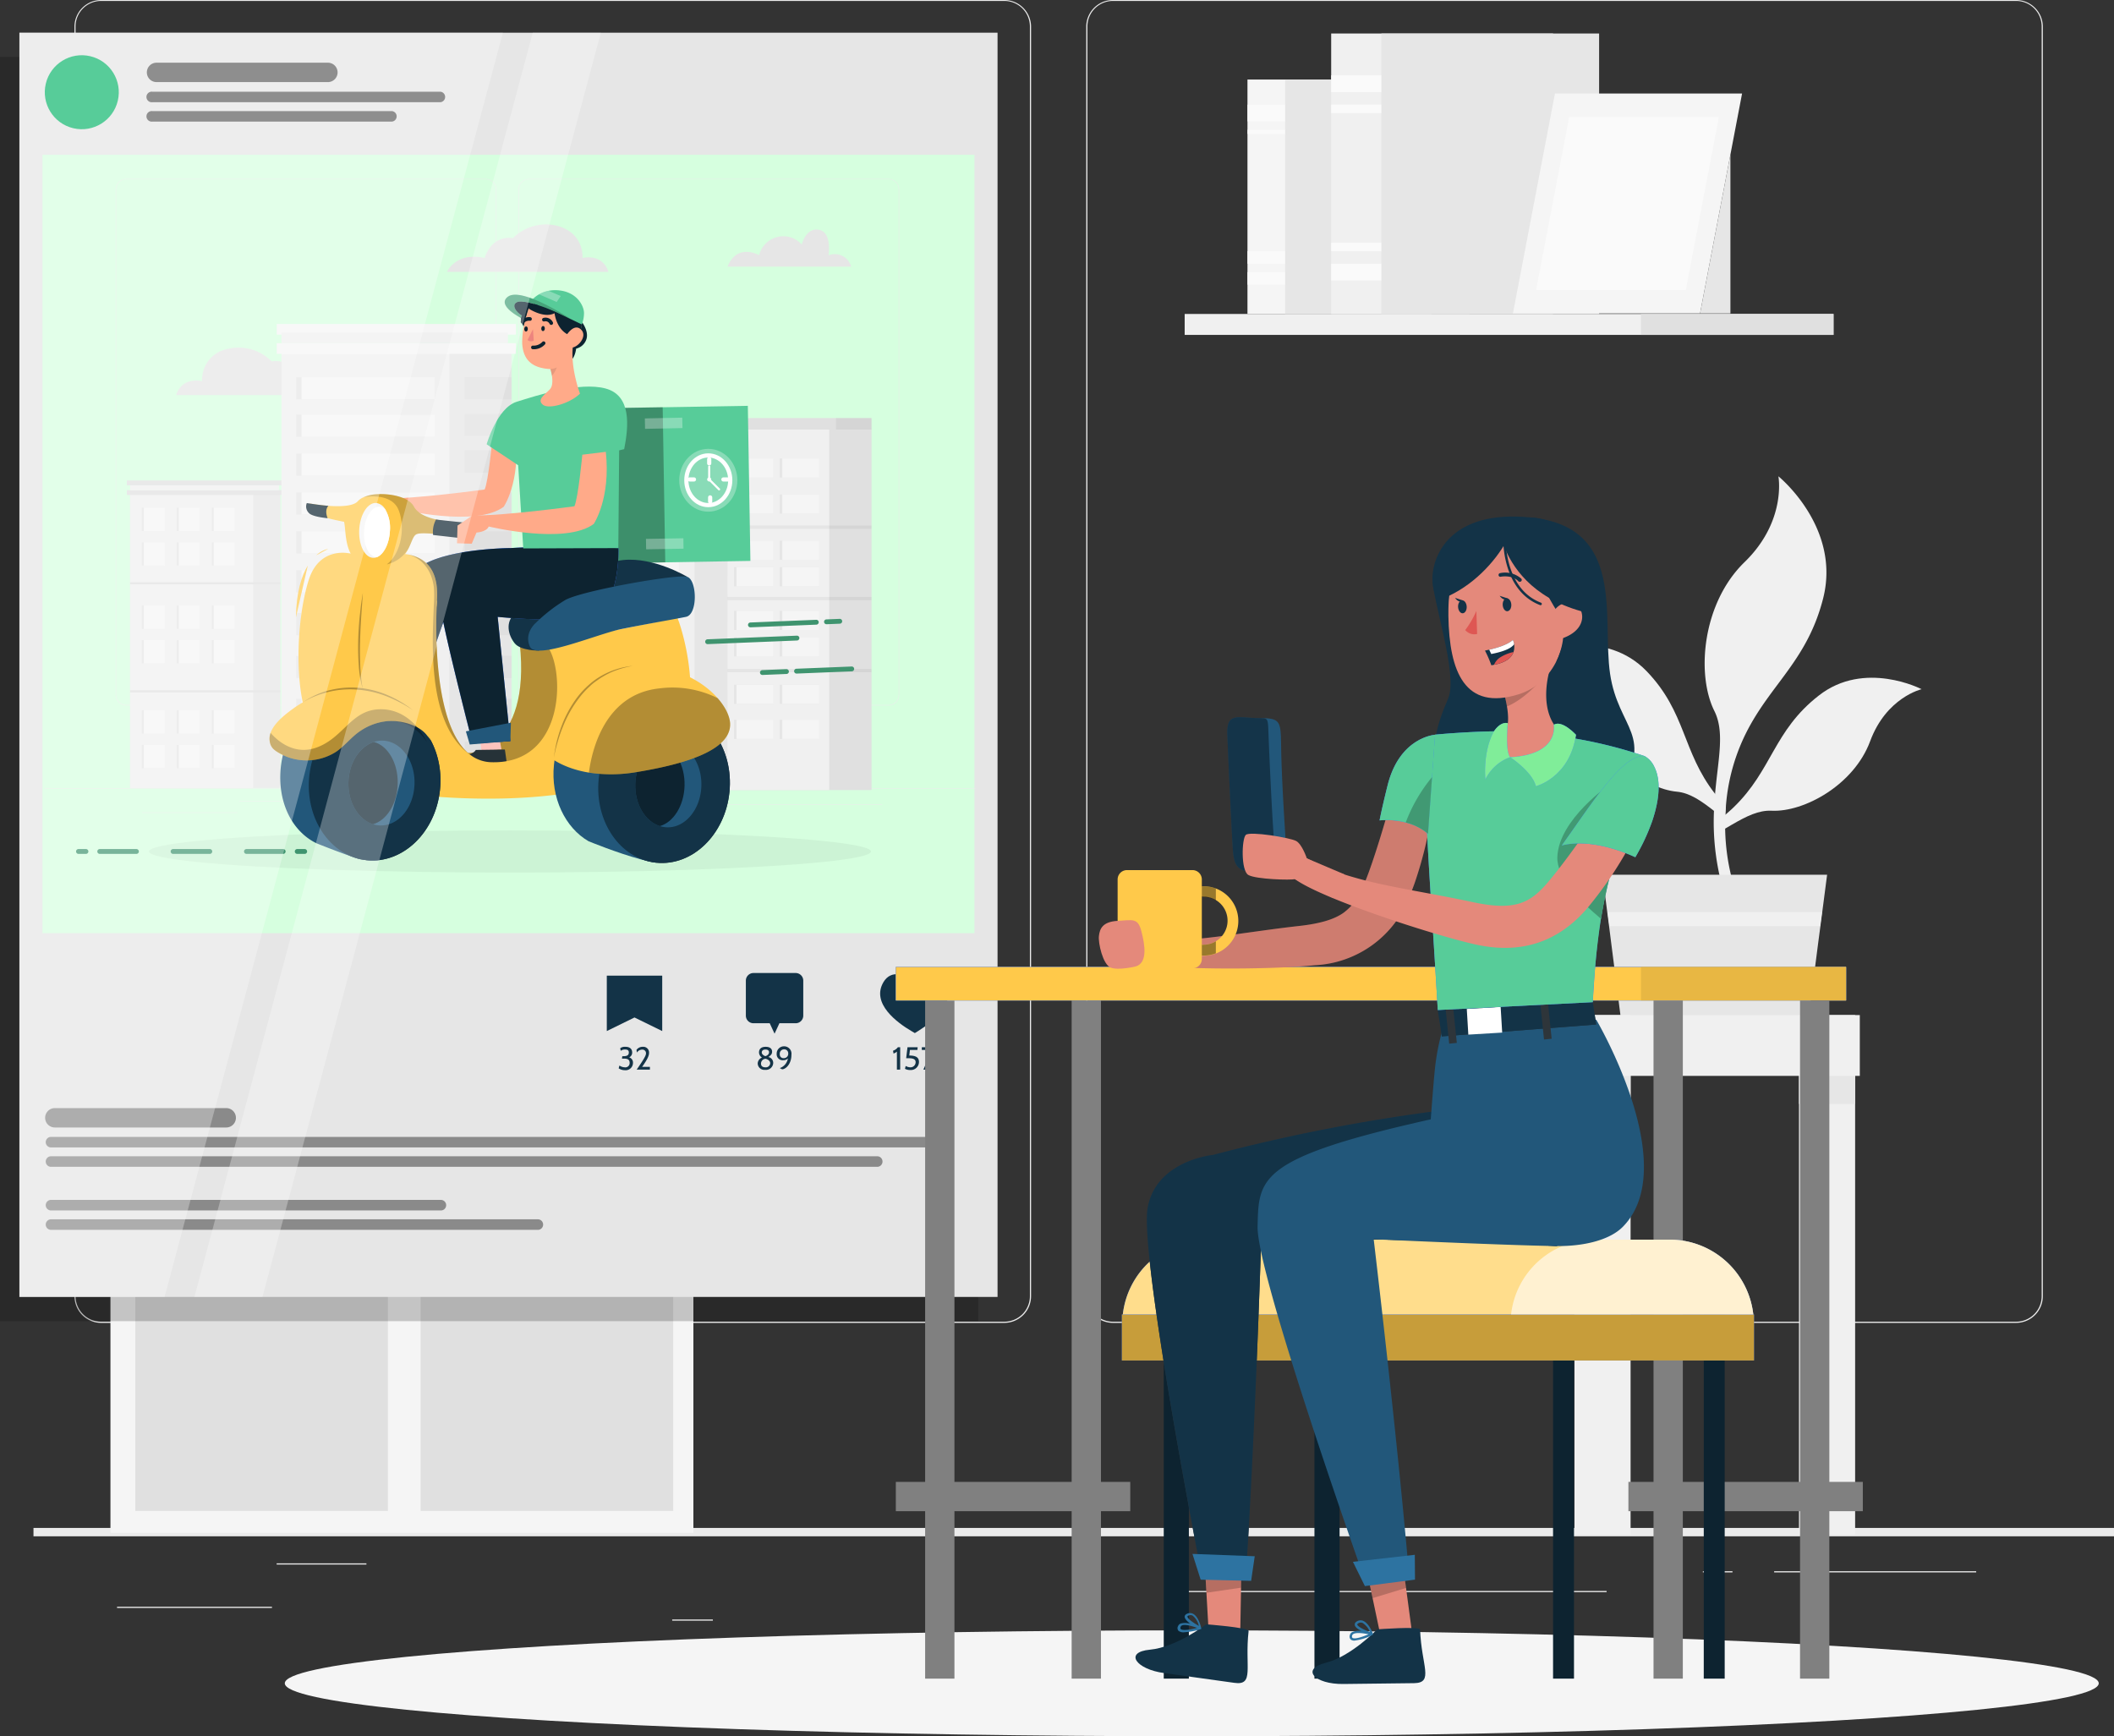 <svg xmlns="http://www.w3.org/2000/svg" width="505" height="414.765" viewBox="0 0 505 414.765"><rect x="0" y="0" width="505" height="414.765" fill="#333333" stroke="none"/><defs><style>.a{fill:#ebebeb;}.b{fill:#f0f0f0;}.c{fill:#e6e6e6;}.d{fill:#f5f5f5;}.e{fill:#e0e0e0;}.f{fill:#fafafa;}.g{opacity:0.2;}.ae,.ak,.ao,.g,.k,.l,.m,.p,.q{isolation:isolate;}.h{fill:#d6ffdf;}.i{fill:#133347;}.ao,.j{opacity:0.4;}.k{mix-blend-mode:multiply;}.l,.m{opacity:0.05;}.n{fill:#3f946f;}.o{fill:#57cc99;}.af,.p,.q{opacity:0.3;}.ak,.q,.u{fill:#fff;}.ac,.r,.s,.t{fill:none;}.r,.s,.t{stroke:#fff;}.r{stroke-miterlimit:10;}.ac,.s,.t{stroke-linecap:round;stroke-linejoin:round;}.t{stroke-width:0.5px;}.v{fill:#ffc94a;}.w{fill:#ffc3bd;}.x{fill:#263238;}.y{fill:#407bff;}.z{fill:#0d2330;}.aa{fill:#ffaa89;}.ab{fill:#ed847e;}.ac{stroke:#263238;}.ad{fill:#22577a;}.ae{opacity:0.1;}.ag{fill:gray;}.ah{fill:#e8b743;}.ai{fill:#c79d3a;}.aj{fill:#ffdd8c;}.ak{opacity:0.6;}.al{fill:#e4897b;}.am{fill:#2d73a1;}.an{fill:#2e353a;}.ap{fill:#de5753;}.aq{fill:#80ed99;}.ar{fill:#419973;}</style></defs><g transform="translate(-2272.643 2004.436)"><g transform="translate(2280.375 -2004.436)"><rect class="a" width="497" height="2" transform="translate(0.267 365.001)"/><rect class="a" width="37.01" height="0.279" transform="translate(20.226 383.834)"/><rect class="a" width="9.711" height="0.279" transform="translate(152.846 386.874)"/><rect class="a" width="21.444" height="0.279" transform="translate(58.354 373.464)"/><rect class="a" width="48.263" height="0.279" transform="translate(416.085 375.342)"/><rect class="a" width="7.073" height="0.279" transform="translate(399.055 375.342)"/><rect class="a" width="104.683" height="0.279" transform="translate(271.374 380.057)"/><path class="a" d="M2504.853-1694.8v-303.255h0a6.38,6.38,0,0,1,6.38-6.381H2727a6.381,6.381,0,0,1,6.37,6.325V-1694.8a6.382,6.382,0,0,1-6.37,6.381h-215.77A6.38,6.38,0,0,1,2504.853-1694.8Zm6.38-309.412a6.111,6.111,0,0,0-6.1,6.1V-1694.8a6.112,6.112,0,0,0,6.1,6.1H2727a6.1,6.1,0,0,0,6.09-6.1v-303.311a6.1,6.1,0,0,0-6.09-6.1Z" transform="translate(-2253.101 2004.436)"/><path class="a" d="M2288.563-1694.8v-303.311a6.38,6.38,0,0,1,6.358-6.325H2510.7a6.392,6.392,0,0,1,6.381,6.325V-1694.8a6.393,6.393,0,0,1-6.381,6.381H2294.921A6.381,6.381,0,0,1,2288.563-1694.8Zm6.358-309.412a6.111,6.111,0,0,0-6.1,6.1V-1694.8a6.113,6.113,0,0,0,6.1,6.1H2510.7a6.113,6.113,0,0,0,6.1-6.1v-303.311a6.112,6.112,0,0,0-6.1-6.1Z" transform="translate(-2278.506 2004.436)"/><path class="b" d="M2663.915-1855.277c-10.806,8.426-11.074,17.756-20.338,26.7l-.547.514c-.793.738-1.609,1.419-2.436,2.056-.056,1.106-.156,2.19-.291,3.229,1.039-.6,2.011-1.185,2.961-1.721,3.419-1.978,6.314-3.431,9.409-3.285,7.688.38,19.656-6.124,23.534-16.605s12.292-12.426,12.292-12.426S2674.877-1863.892,2663.915-1855.277Z" transform="translate(-2237.192 2021.453)"/><path class="b" d="M2627.184-1860.3c9.5,9.867,8.448,19.176,16.359,29.3l.469.581c.682.849,1.4,1.632,2.123,2.38-.1,1.106-.168,2.19-.168,3.241l-2.682-2.123c-3.118-2.436-5.777-4.291-8.861-4.582-7.666-.7-18.55-8.828-20.952-19.757s-10.459-14.046-10.459-14.046S2617.5-1870.354,2627.184-1860.3Z" transform="translate(-2241.572 2020.629)"/><path class="b" d="M2639.544-1826.763c.738-8.426,2.347-14.762-.179-19.812-4.336-8.705-2.906-25.7,7.208-35.524s8.1-20.516,8.1-20.516,15.019,12.135,10.683,29.177-15.309,21.947-20.8,37.837a47.214,47.214,0,0,0-2.425,11.8c-.1,1.106-.168,2.19-.168,3.241a51.177,51.177,0,0,0,2.011,15.577s2.313,19.935-2.883-.279a59.058,59.058,0,0,1-1.811-17.421C2639.332-1824.092,2639.433-1825.456,2639.544-1826.763Z" transform="translate(-2237.573 2016.395)"/><path class="c" d="M2668.873-1817.436l-1.229,9.454-.905,6.861-2.291,17.745-44.855.179-2.291-17.9-.436-3.453-.447-3.431-1.207-9.454Z" transform="translate(-2240.139 2026.4)"/><path class="b" d="M2667.527-1809.436l-.458,3.352H2616.75l-.447-3.352Z" transform="translate(-2240.011 2027.34)"/><rect class="b" width="13.409" height="124.038" transform="translate(422.018 242.487)"/><rect class="b" width="13.409" height="124.038" transform="translate(368.38 242.487)"/><rect class="c" width="13.409" height="14.527" transform="translate(422.018 249.192)"/><rect class="c" width="13.409" height="14.527" transform="translate(368.38 249.192)"/><rect class="b" width="69.282" height="14.527" transform="translate(367.263 242.487)"/><rect class="d" width="139.257" height="153.404" transform="translate(18.651 212.763)"/><path class="e" d="M2313.855-1740.436a2.434,2.434,0,0,1,2.09,2.235c.413,2.157,1.274,4.47,5.364,4.47h20.316c4.09,0,4.95-2.235,5.364-4.47s2.09-2.235,2.09-2.235h12.828v65.93h-60.343v-65.93Z" transform="translate(-2276.979 2035.444)"/><path class="e" d="M2374.855-1740.436a2.434,2.434,0,0,1,2.09,2.235c.413,2.157,1.274,4.47,5.364,4.47h20.315c4.09,0,4.95-2.235,5.364-4.47s2.09-2.235,2.09-2.235h12.828v65.93h-60.343v-65.93Z" transform="translate(-2269.814 2035.444)"/><path class="e" d="M2313.855-1807.436a2.434,2.434,0,0,1,2.09,2.235c.413,2.157,1.274,4.47,5.364,4.47h20.316c4.09,0,4.95-2.235,5.364-4.47s2.09-2.235,2.09-2.235h12.828v65.93h-60.343v-65.93Z" transform="translate(-2276.979 2027.575)"/><path class="e" d="M2374.855-1807.436a2.434,2.434,0,0,1,2.09,2.235c.413,2.157,1.274,4.47,5.364,4.47h20.315c4.09,0,4.95-2.235,5.364-4.47s2.09-2.235,2.09-2.235h12.828v65.93h-60.343v-65.93Z" transform="translate(-2269.814 2027.575)"/><rect class="d" width="44" height="56" transform="translate(290.267 19.001)"/><rect class="f" width="11" height="3" transform="translate(290.267 65.001)"/><rect class="f" width="11" height="3" transform="translate(290.267 60.001)"/><rect class="f" width="11" height="4" transform="translate(290.267 25.001)"/><rect class="f" width="11" height="1" transform="translate(290.267 31.001)"/><rect class="c" width="44" height="56" transform="translate(299.267 19.001)"/><rect class="b" width="53" height="67" transform="translate(310.267 8.001)"/><rect class="f" width="15" height="4" transform="translate(310.267 63.001)"/><rect class="f" width="15" height="2" transform="translate(310.267 58.001)"/><rect class="f" width="15" height="4" transform="translate(310.267 18.001)"/><rect class="f" width="15" height="2" transform="translate(310.267 25.001)"/><rect class="c" width="52" height="67" transform="translate(322.267 8.001)"/><rect class="b" width="155" height="5" transform="translate(275.267 75.001)"/><path class="d" d="M2640.771-1931.916h-44.7l10.035-52.521h44.7Z" transform="translate(-2242.387 2006.785)"/><rect class="e" width="46" height="5" transform="translate(384.267 75.001)"/><path class="f" d="M2636.781-1938.09h-35.758l7.911-41.346h35.759Z" transform="translate(-2241.806 2007.372)"/><path class="c" d="M2636.073-1933.447h7.252V-1971.4Z" transform="translate(-2237.689 2008.317)"/></g><g transform="translate(2272.643 -1996.626)"><rect class="g" width="233.664" height="302.009" transform="translate(0 5.791)"/><rect class="c" width="233.664" height="302.009" transform="translate(4.633)"/><rect class="h" width="222.638" height="185.947" transform="translate(10.146 29.163)"/><path class="i" d="M2461.6-1794.291c1.831-3.068,5.432-1.945,7.321.394,1.818-2.4,5.385-3.614,7.308-.591,3.23,5.084-3.22,9.938-6.278,11.849-.336.22-.626.406-.868.544l-.88-.521C2465.1-1784.446,2458.508-1789.114,2461.6-1794.291Z" transform="translate(-2250.543 2021.075)"/><path class="i" d="M2415.6-1782.63l-6.625-3.243-6.613,3.243v-13.238H2415.6Z" transform="translate(-2257.406 2021.124)"/><path class="i" d="M2444.007-1796.428h-10.1a1.82,1.82,0,0,0-1.819,1.819h0v8.362a1.819,1.819,0,0,0,1.819,1.818h3.88l1.158,2.49,1.159-2.49h3.868a1.819,1.819,0,0,0,1.83-1.807v-8.373A1.819,1.819,0,0,0,2444.007-1796.428Z" transform="translate(-2253.915 2021.058)"/><path class="i" d="M2464.473-1775.22v-4.3a2.316,2.316,0,0,1-.8.464l-.127-.672a2.323,2.323,0,0,0,1.157-.833h.557v5.339Z" transform="translate(-2250.22 2022.922)"/><path class="i" d="M2466.1-1775.405l.174-.684a2.448,2.448,0,0,0,1.1.324,1.227,1.227,0,0,0,1.274-1.18v-.047c0-.626-.453-.939-1.61-.939h-.649l.313-2.628h2.433l-.069.648h-1.783l-.151,1.332c1.68,0,2.317.509,2.317,1.563a1.947,1.947,0,0,1-1.989,1.9l-.061,0A2.78,2.78,0,0,1,2466.1-1775.405Z" transform="translate(-2249.92 2022.922)"/><path class="i" d="M2470.849-1775.22h-.764l2.027-4.691H2469.7v-.648h3.475Z" transform="translate(-2249.497 2022.922)"/><path class="i" d="M2434.619-1776.646a1.589,1.589,0,0,1,1.019-1.436,1.484,1.484,0,0,1-.706-1.25c0-.637.36-1.321,1.587-1.321s1.541.626,1.541,1.159-.244.834-.892,1.285a1.42,1.42,0,0,1,1.158,1.448,1.726,1.726,0,0,1-1.826,1.619c-.036,0-.072-.006-.108-.01a1.586,1.586,0,0,1-1.763-1.388C2434.625-1776.574,2434.621-1776.61,2434.619-1776.646Zm.788,0c0,.6.395.892,1.043.892a1.041,1.041,0,0,0,1.153-.917c0-.018,0-.037,0-.055,0-.544-.5-.915-1.088-1.066A1.159,1.159,0,0,0,2435.407-1776.646Zm.186-2.641c0,.348.348.672.846.87.625-.186.892-.568.892-.95s-.3-.637-.857-.637S2435.592-1779.738,2435.592-1779.286Z" transform="translate(-2253.618 2022.911)"/><path class="i" d="M2442.2-1778.741c0,2.317-1.447,3.474-2.224,3.474l-.556-.289a2.906,2.906,0,0,0,1.933-2.316,1.34,1.34,0,0,1-1.053.429,1.425,1.425,0,0,1-1.613-1.207,1.444,1.444,0,0,1-.009-.334,1.738,1.738,0,0,1,1.7-1.775,1.448,1.448,0,0,1,.156,0A1.767,1.767,0,0,1,2442.2-1778.741Zm-.765-.3a.951.951,0,0,0-.9-1c-.032,0-.064,0-.095,0a1.03,1.03,0,0,0-1.027,1.035.962.962,0,0,0,.007.124.869.869,0,0,0,.78.949.932.932,0,0,0,.158,0,1.032,1.032,0,0,0,1.078-.982c0-.036,0-.072,0-.107Z" transform="translate(-2253.141 2022.898)"/><path class="i" d="M2404.9-1775.51l.174-.671a2.461,2.461,0,0,0,1.285.428,1.019,1.019,0,0,0,1.151-.867,1.015,1.015,0,0,0,.008-.209c0-.511-.209-1-1.263-1h-.568l.082-.579h.277c.962,0,1.275-.324,1.275-.881s-.313-.717-.9-.717a1.577,1.577,0,0,0-1.03.313l-.127-.615a1.807,1.807,0,0,1,1.239-.347c1.332,0,1.621.777,1.621,1.366a1.266,1.266,0,0,1-.7,1.159,1.3,1.3,0,0,1,.892,1.332,1.76,1.76,0,0,1-1.773,1.747,1.491,1.491,0,0,1-.172-.01A2.635,2.635,0,0,1,2404.9-1775.51Z" transform="translate(-2257.108 2022.91)"/><path class="i" d="M2408.755-1775.208c2-2.873,2.224-3.475,2.224-3.9a.846.846,0,0,0-.817-.874.872.872,0,0,0-.122,0,1.531,1.531,0,0,0-1.239.707l-.093-.649a1.823,1.823,0,0,1,1.518-.73,1.367,1.367,0,0,1,1.48,1.243,1.4,1.4,0,0,1,0,.217c0,.706-.44,1.621-1.645,3.324h1.853v.66Z" transform="translate(-2256.661 2022.91)"/><g class="j" transform="translate(10.783 256.898)"><path d="M2325.551-1762.919h-40.942a2.316,2.316,0,0,1-2.316-2.316h0a2.316,2.316,0,0,1,2.316-2.317h40.942a2.316,2.316,0,0,1,2.316,2.317h0a2.316,2.316,0,0,1-2.316,2.316Z" transform="translate(-2282.292 1767.552)"/><path d="M2492.511-1761.394H2283.563a1.262,1.262,0,0,0-1.137,1.377,1.263,1.263,0,0,0,1.137,1.136h208.948a1.262,1.262,0,0,0,1.377-1.136,1.261,1.261,0,0,0-1.135-1.377A1.247,1.247,0,0,0,2492.511-1761.394Z" transform="translate(-2282.277 1768.275)"/><path d="M2480.929-1757.249H2283.563a1.264,1.264,0,0,0-1.137,1.378,1.262,1.262,0,0,0,1.137,1.135h197.366a1.263,1.263,0,0,0,1.378-1.135,1.265,1.265,0,0,0-1.137-1.378A1.266,1.266,0,0,0,2480.929-1757.249Z" transform="translate(-2282.277 1768.761)"/><path d="M2376.693-1747.921h-93.13a1.263,1.263,0,0,0-1.137,1.378,1.262,1.262,0,0,0,1.137,1.135h93.13a1.261,1.261,0,0,0,1.377-1.135,1.263,1.263,0,0,0-1.135-1.378A1.247,1.247,0,0,0,2376.693-1747.921Z" transform="translate(-2282.277 1769.857)"/><path d="M2399.856-1743.775H2283.563a1.264,1.264,0,0,0-1.137,1.378,1.262,1.262,0,0,0,1.137,1.135h116.293a1.261,1.261,0,0,0,1.377-1.135,1.263,1.263,0,0,0-1.135-1.378A1.247,1.247,0,0,0,2399.856-1743.775Z" transform="translate(-2282.277 1770.344)"/></g><g class="k" transform="translate(10.64 34.935)"><rect class="a" width="222.372" height="0.111" transform="translate(0 145.61)"/><rect class="a" width="14.73" height="0.111" transform="translate(46.494 148.638)"/><rect class="a" width="18.123" height="0.111" transform="translate(76.114 152.712)"/><rect class="a" width="22.718" height="0.111" transform="translate(23.331 151.32)"/><rect class="a" width="41.423" height="0.111" transform="translate(158.667 149.386)"/><rect class="a" width="2.815" height="0.111" transform="translate(151.893 149.386)"/><rect class="a" width="18.782" height="0.111" transform="translate(123.288 151.262)"/><path class="a" d="M2385.783-1840.41h-85.875a2.539,2.539,0,0,1-2.536-2.54v-120.717a2.54,2.54,0,0,1,2.536-2.518h85.875a2.54,2.54,0,0,1,2.54,2.54h0v120.694A2.54,2.54,0,0,1,2385.783-1840.41Zm-85.875-125.685a2.428,2.428,0,0,0-2.424,2.428v120.717a2.429,2.429,0,0,0,2.424,2.429h85.875a2.438,2.438,0,0,0,2.428-2.429v-120.717a2.436,2.436,0,0,0-2.428-2.428Z" transform="translate(-2280.379 1966.184)"/><path class="a" d="M2471.875-1840.41H2386a2.548,2.548,0,0,1-2.54-2.54v-120.717a2.545,2.545,0,0,1,2.54-2.518h85.88a2.541,2.541,0,0,1,2.531,2.518v120.717a2.536,2.536,0,0,1-2.531,2.54ZM2386-1966.094a2.436,2.436,0,0,0-2.428,2.428v120.717a2.438,2.438,0,0,0,2.428,2.429h85.88a2.438,2.438,0,0,0,2.428-2.429v-120.717a2.437,2.437,0,0,0-2.428-2.428Z" transform="translate(-2270.268 1966.184)"/><path class="c" d="M2310.291-1918.779h38.587s-2.078-4.83-9.016-3.327c0,0-1.458-5.492-6.75-4.732a11.143,11.143,0,0,0-10.772-2.909,7.451,7.451,0,0,0-5.84,7.641S2311.772-1923.342,2310.291-1918.779Z" transform="translate(-2278.861 1970.414)"/><path class="c" d="M2406.77-1945.111h-38.582s2.073-4.834,9.01-3.331c0,0,1.459-5.492,6.756-4.731a11.135,11.135,0,0,1,10.767-2.9c6.387,1.842,5.845,7.635,5.845,7.635S2405.311-1949.673,2406.77-1945.111Z" transform="translate(-2272.061 1967.321)"/><path class="c" d="M2428.178-1946.5H2457.7a4.058,4.058,0,0,0-5.4-2.718s.889-5.452-2.259-6.083-4.15,3.518-4.15,3.518a5.845,5.845,0,0,0-5.9-1.779,5.943,5.943,0,0,0-4.27,4.318S2430.46-1952.257,2428.178-1946.5Z" transform="translate(-2265.015 1967.454)"/><rect class="c" width="35.909" height="71.146" transform="translate(20.44 74.348)"/><rect class="b" width="29.38" height="71.146" transform="translate(20.44 74.348)"/><rect class="e" width="37.105" height="1.161" transform="translate(19.667 74.348)"/><rect class="e" width="37.105" height="1.161" transform="translate(19.667 72.027)"/><rect class="b" width="35.553" height="1.161" transform="translate(20.44 73.188)"/><rect class="c" width="5.519" height="5.604" transform="translate(23.229 78.533)"/><rect class="d" width="5.03" height="5.604" transform="translate(23.714 78.533)"/><rect class="c" width="5.519" height="5.604" transform="translate(31.586 78.533)"/><rect class="d" width="5.03" height="5.604" transform="translate(32.071 78.533)"/><rect class="c" width="5.519" height="5.604" transform="translate(39.942 78.533)"/><rect class="d" width="5.03" height="5.604" transform="translate(40.427 78.533)"/><rect class="c" width="5.519" height="5.604" transform="translate(23.229 86.783)"/><rect class="d" width="5.03" height="5.604" transform="translate(23.714 86.783)"/><rect class="c" width="5.519" height="5.604" transform="translate(31.586 86.783)"/><rect class="d" width="5.03" height="5.604" transform="translate(32.071 86.783)"/><rect class="c" width="5.519" height="5.604" transform="translate(39.942 86.783)"/><rect class="d" width="5.03" height="5.604" transform="translate(40.427 86.783)"/><rect class="c" width="5.519" height="5.604" transform="translate(23.229 101.891)"/><rect class="d" width="5.03" height="5.604" transform="translate(23.714 101.891)"/><rect class="c" width="5.519" height="5.604" transform="translate(31.586 101.891)"/><rect class="d" width="5.03" height="5.604" transform="translate(32.071 101.891)"/><rect class="c" width="5.519" height="5.604" transform="translate(39.942 101.891)"/><rect class="d" width="5.03" height="5.604" transform="translate(40.427 101.891)"/><rect class="c" width="5.519" height="5.604" transform="translate(23.229 110.141)"/><rect class="d" width="5.03" height="5.604" transform="translate(23.714 110.141)"/><rect class="c" width="5.519" height="5.604" transform="translate(31.586 110.141)"/><rect class="d" width="5.03" height="5.604" transform="translate(32.071 110.141)"/><rect class="c" width="5.519" height="5.604" transform="translate(39.942 110.141)"/><rect class="d" width="5.03" height="5.604" transform="translate(40.427 110.141)"/><rect class="c" width="5.519" height="5.604" transform="translate(23.229 126.93)"/><rect class="d" width="5.03" height="5.604" transform="translate(23.714 126.93)"/><rect class="c" width="5.519" height="5.604" transform="translate(31.586 126.93)"/><rect class="d" width="5.03" height="5.604" transform="translate(32.071 126.93)"/><rect class="c" width="5.519" height="5.604" transform="translate(39.942 126.93)"/><rect class="d" width="5.03" height="5.604" transform="translate(40.427 126.93)"/><rect class="c" width="5.519" height="5.604" transform="translate(23.229 135.18)"/><rect class="d" width="5.03" height="5.604" transform="translate(23.714 135.18)"/><rect class="c" width="5.519" height="5.604" transform="translate(31.586 135.18)"/><rect class="d" width="5.03" height="5.604" transform="translate(32.071 135.18)"/><rect class="c" width="5.519" height="5.604" transform="translate(39.942 135.18)"/><rect class="d" width="5.03" height="5.604" transform="translate(40.427 135.18)"/><rect class="e" width="35.909" height="0.52" transform="translate(20.44 96.328)"/><rect class="e" width="35.909" height="0.52" transform="translate(20.44 122.149)"/><rect class="e" width="35.477" height="86.329" transform="translate(162.078 59.667)"/><rect class="b" width="25.373" height="86.329" transform="translate(162.078 59.667)"/><rect class="c" width="9.442" height="4.585" transform="translate(164.693 66.761)"/><rect class="d" width="8.815" height="4.585" transform="translate(165.32 66.761)"/><rect class="c" width="9.442" height="4.585" transform="translate(175.616 66.761)"/><rect class="d" width="8.815" height="4.585" transform="translate(176.243 66.761)"/><rect class="c" width="9.442" height="4.585" transform="translate(164.693 75.389)"/><rect class="d" width="8.815" height="4.585" transform="translate(165.32 75.389)"/><rect class="c" width="9.442" height="4.585" transform="translate(175.616 75.389)"/><rect class="d" width="8.815" height="4.585" transform="translate(176.243 75.389)"/><rect class="c" width="9.442" height="4.585" transform="translate(164.693 86.414)"/><rect class="d" width="8.815" height="4.585" transform="translate(165.32 86.414)"/><rect class="c" width="9.442" height="4.585" transform="translate(175.616 86.414)"/><rect class="d" width="8.815" height="4.585" transform="translate(176.243 86.414)"/><rect class="c" width="9.442" height="4.585" transform="translate(164.693 92.752)"/><rect class="d" width="8.815" height="4.585" transform="translate(165.32 92.752)"/><rect class="c" width="9.442" height="4.585" transform="translate(175.616 92.752)"/><rect class="d" width="8.815" height="4.585" transform="translate(176.243 92.752)"/><rect class="c" width="9.442" height="4.585" transform="translate(164.693 103.163)"/><rect class="d" width="8.815" height="4.585" transform="translate(165.32 103.163)"/><rect class="c" width="9.442" height="4.585" transform="translate(175.616 103.163)"/><rect class="d" width="8.815" height="4.585" transform="translate(176.243 103.163)"/><rect class="c" width="9.442" height="4.585" transform="translate(164.693 109.496)"/><rect class="d" width="8.815" height="4.585" transform="translate(165.32 109.496)"/><rect class="c" width="9.442" height="4.585" transform="translate(175.616 109.496)"/><rect class="d" width="8.815" height="4.585" transform="translate(176.243 109.496)"/><rect class="c" width="9.442" height="4.585" transform="translate(164.693 120.829)"/><rect class="d" width="8.815" height="4.585" transform="translate(165.32 120.829)"/><rect class="c" width="9.442" height="4.585" transform="translate(175.616 120.829)"/><rect class="d" width="8.815" height="4.585" transform="translate(176.243 120.829)"/><rect class="c" width="9.442" height="4.585" transform="translate(164.693 129.194)"/><rect class="d" width="8.815" height="4.585" transform="translate(165.32 129.194)"/><rect class="c" width="9.442" height="4.585" transform="translate(175.616 129.194)"/><rect class="d" width="8.815" height="4.585" transform="translate(176.243 129.194)"/><rect class="l" width="35.477" height="0.787" transform="translate(162.078 82.798)"/><rect class="l" width="35.477" height="0.787" transform="translate(162.078 99.854)"/><rect class="l" width="35.477" height="0.787" transform="translate(162.078 117.061)"/><rect class="e" width="37.149" height="2.757" transform="translate(160.406 57.114)"/><rect class="l" width="8.49" height="2.757" transform="translate(189.065 57.114)"/><rect class="c" width="40.107" height="104.239" transform="translate(71.444 40.285)"/><rect class="b" width="40.111" height="104.239" transform="translate(56.598 40.285)"/><rect class="c" width="33.111" height="5.31" transform="translate(60.098 47.361)"/><rect class="d" width="31.826" height="5.31" transform="translate(61.384 47.361)"/><rect class="c" width="33.111" height="5.31" transform="translate(60.098 56.301)"/><rect class="d" width="31.826" height="5.31" transform="translate(61.384 56.301)"/><rect class="c" width="33.111" height="5.31" transform="translate(60.098 65.587)"/><rect class="d" width="31.826" height="5.31" transform="translate(61.384 65.587)"/><rect class="c" width="33.111" height="5.31" transform="translate(60.098 74.878)"/><rect class="d" width="31.826" height="5.31" transform="translate(61.384 74.878)"/><rect class="c" width="33.111" height="5.31" transform="translate(60.098 84.164)"/><rect class="d" width="31.826" height="5.31" transform="translate(61.384 84.164)"/><rect class="c" width="33.111" height="5.31" transform="translate(60.098 93.455)"/><rect class="d" width="31.826" height="5.31" transform="translate(61.384 93.455)"/><rect class="c" width="33.111" height="5.31" transform="translate(60.098 103.693)"/><rect class="d" width="31.826" height="5.31" transform="translate(61.384 103.693)"/><rect class="c" width="33.111" height="5.31" transform="translate(60.098 113.926)"/><rect class="d" width="31.826" height="5.31" transform="translate(61.384 113.926)"/><rect class="c" width="33.111" height="5.31" transform="translate(60.098 124.164)"/><rect class="d" width="31.826" height="5.31" transform="translate(61.384 124.164)"/><rect class="c" width="33.111" height="5.31" transform="translate(60.098 134.402)"/><rect class="d" width="31.826" height="5.31" transform="translate(61.384 134.402)"/><rect class="d" width="57.132" height="2.544" transform="translate(55.464 39.236)"/><rect class="d" width="57.132" height="2.544" transform="translate(55.464 34.646)"/><rect class="b" width="54.099" height="2.544" transform="translate(56.598 36.692)"/><rect class="e" width="11.176" height="5.31" transform="translate(100.379 47.361)"/><rect class="e" width="11.176" height="5.31" transform="translate(100.379 56.1)"/><rect class="e" width="11.176" height="5.31" transform="translate(100.379 64.84)"/><rect class="e" width="11.176" height="5.31" transform="translate(100.379 74.873)"/><rect class="e" width="11.176" height="5.31" transform="translate(100.379 84.164)"/><rect class="e" width="11.176" height="5.31" transform="translate(100.379 93.455)"/><rect class="e" width="11.176" height="5.31" transform="translate(100.379 103.688)"/><rect class="e" width="11.176" height="5.31" transform="translate(100.379 113.926)"/><rect class="e" width="11.176" height="5.31" transform="translate(100.379 124.164)"/><rect class="e" width="11.176" height="5.31" transform="translate(100.379 134.402)"/><rect class="e" width="4.412" height="6.902" transform="translate(158.698 76.714)"/><rect class="e" width="4.412" height="6.902" transform="translate(158.698 88.011)"/><rect class="e" width="4.412" height="6.902" transform="translate(158.698 98.991)"/><rect class="e" width="4.412" height="6.902" transform="translate(158.698 110.599)"/><rect class="e" width="4.412" height="6.902" transform="translate(158.698 121.896)"/><rect class="c" width="46.427" height="70.608" transform="translate(116.683 69.776)"/><rect class="b" width="38.582" height="70.608" transform="translate(116.688 69.776)"/><rect class="a" width="31.372" height="6.902" transform="translate(120.156 76.719)"/><rect class="a" width="31.372" height="6.902" transform="translate(120.156 88.011)"/><rect class="a" width="31.372" height="6.902" transform="translate(120.156 99.307)"/><rect class="a" width="31.372" height="6.902" transform="translate(120.156 110.599)"/><rect class="a" width="31.372" height="6.902" transform="translate(120.156 121.896)"/><rect class="d" width="30.216" height="6.902" transform="translate(121.313 76.719)"/><rect class="d" width="30.216" height="6.902" transform="translate(121.313 88.011)"/><rect class="d" width="30.216" height="6.902" transform="translate(121.313 99.307)"/><rect class="d" width="30.216" height="6.902" transform="translate(121.313 110.599)"/><rect class="d" width="30.216" height="6.902" transform="translate(121.313 121.896)"/></g><g class="m" transform="translate(35.595 190.56)"><ellipse cx="86.231" cy="5.035" rx="86.231" ry="5.035"/></g><g transform="translate(18.173 195.016)"><g transform="translate(52.253)"><path class="n" d="M2338.025-1821.771h-1.779a.578.578,0,0,1-.579-.579.578.578,0,0,1,.579-.579h1.779a.579.579,0,0,1,.579.579A.579.579,0,0,1,2338.025-1821.771Z" transform="translate(-2335.667 1822.929)"/></g><g transform="translate(5.075)"><path class="n" d="M2337.842-1821.771h-8.764a.579.579,0,0,1-.579-.579.579.579,0,0,1,.579-.579h8.764a.579.579,0,0,1,.579.579A.579.579,0,0,1,2337.842-1821.771Zm-17.526,0h-8.763a.579.579,0,0,1-.579-.579.579.579,0,0,1,.579-.579h8.763a.578.578,0,0,1,.579.579A.578.578,0,0,1,2320.316-1821.771Zm-17.526,0h-8.762a.579.579,0,0,1-.58-.579.579.579,0,0,1,.58-.579h8.762a.579.579,0,0,1,.579.579A.579.579,0,0,1,2302.79-1821.771Z" transform="translate(-2293.448 1822.929)"/></g><path class="n" d="M2291.264-1821.771h-1.779a.579.579,0,0,1-.579-.579.579.579,0,0,1,.579-.579h1.779a.578.578,0,0,1,.579.579A.578.578,0,0,1,2291.264-1821.771Z" transform="translate(-2288.906 1822.929)"/></g><g transform="translate(64.376 61.502)"><rect class="o" width="51.323" height="37.052" transform="translate(62.952 28.486) rotate(-0.95)"/><rect class="p" width="31.03" height="37.052" transform="translate(62.902 28.482) rotate(-0.95)"/><rect class="q" width="8.937" height="2.491" transform="translate(89.668 30.642) rotate(-1.146)"/><rect class="q" width="8.935" height="2.491" transform="translate(89.934 59.42) rotate(-0.95)"/><ellipse class="r" cx="5.244" cy="5.933" rx="5.244" ry="5.933" transform="translate(99.581 39.482)"/><line class="s" y2="0.996" transform="translate(105.042 40.385)"/><line class="s" y2="0.996" transform="translate(105.269 49.511)"/><line class="s" x2="1.001" transform="translate(100.403 45.219)"/><line class="s" x2="1.001" transform="translate(108.435 45.224)"/><line class="t" y1="3.069" x2="0.004" transform="translate(105.038 42.151)"/><line class="t" x2="2.17" y2="2.17" transform="translate(105.233 45.419)"/><path class="u" d="M2424.786-1901.888a.485.485,0,0,1-.485.485.485.485,0,0,1-.485-.485.485.485,0,0,1,.485-.485h0a.482.482,0,0,1,.485.476Z" transform="translate(-2319.263 1947.111)"/><ellipse class="q" cx="6.942" cy="7.503" rx="6.942" ry="7.503" transform="translate(97.882 37.912)"/><path class="v" d="M2372.462-1840.531c.775.592,16.309-1.081,12.293-28.641,0,0,7.37,1.873,8.161,1.748,0,0,10.812,16.576,2.94,24.786s-19.6,8.713-19.6,8.713Z" transform="translate(-2325.295 1951.011)"/><path class="p" d="M2372.462-1840.531c.775.592,16.309-1.081,12.293-28.641,0,0,7.37,1.873,8.161,1.748,0,0,10.812,16.576,2.94,24.786s-19.6,8.713-19.6,8.713Z" transform="translate(-2325.295 1951.011)"/><path class="i" d="M2388.633-1863.073c.04,0-4.341.085-5.809-1.739s-2.459-5.083.209-7.307,18.338-11.831,25.715-12.587,15.278,4,15.278,4l-9.66,7.143-20.8,5.035Z" transform="translate(-2324.249 1949.177)"/><path class="w" d="M2375.193-1847.371l.4,3.985,4.786-.4-.72-4.1Z" transform="translate(-2324.974 1953.511)"/><path class="x" d="M2374.783-1844.108l6.943-.1.493,3.5s-6.5.088-9.174-.267-2.255-1.748-2.255-1.748S2373.921-1842.639,2374.783-1844.108Z" transform="translate(-2325.494 1953.944)"/><ellipse class="x" cx="18.541" cy="15.695" rx="18.541" ry="15.695" transform="matrix(0.101, -0.995, 0.995, 0.101, 76.77, 135.192)"/><path class="y" d="M2409.328-1887.234s.721,16.532-8.894,17a153.667,153.667,0,0,1-19.948-.583l3.029,29.705-9.016.555s-6.471-25.2-7.489-31.532-.133-10.812,6.552-13.623S2409.328-1887.234,2409.328-1887.234Z" transform="translate(-2325.977 1948.855)"/><path class="y" d="M2357.433-1834.815l11.977-34.787,16.011-17.675s-13.974.053-20.689,3.914-6.965,8.5-8.2,14.019-6.173,31.643-6.173,31.643Z" transform="translate(-2327.89 1948.885)"/><path class="z" d="M2411.242-1887.234s-14.88-.663-25.794,0h0s-13.974.054-20.689,3.915-6.992,8.485-8.224,14.005-6.173,31.643-6.173,31.643l7.071,2.886,11.977-34.787h0c2.015,9.641,7,29,7,29l9.016-.538L2382.4-1870.8a153.57,153.57,0,0,0,19.948.583C2411.963-1870.684,2411.242-1887.234,2411.242-1887.234Z" transform="translate(-2327.89 1948.855)"/><path class="aa" d="M2386.538-1911.26l-5.528.672s-.961,10.162-1.855,12.137c0,0-17,2.335-23.967,2.135l-3.536,2.4-.124,4.176,3.464.1,1.116-2.646s2.34-.1,2.882-1.419c0,0,18.066,4.363,24.719-.618C2383.718-1894.315,2387.73-1900.208,2386.538-1911.26Z" transform="translate(-2327.753 1946.068)"/><path class="z" d="M2397.542-1935.613s1.73,2.224,1.072,4.149a3.368,3.368,0,0,1-2.441,2.224s-.325,3.082-2.143,3.171-1.21-6.792-1.21-6.792Z" transform="translate(-2322.916 1943.207)"/><path class="o" d="M2385.421-1883.133,2384.207-1903l-7.534-5.008s2.464-8.686,7.178-10.157,15-4.848,21.232-3.171,5.519,9.032,4.447,14.49l-1.2.284s-.187,21.5-.2,23.354Z" transform="translate(-2324.8 1944.831)"/><path class="aa" d="M2398.086-1917.858c-2.469,2.389-7.5,3.812-8.895,2.625s.364-2.277,1.671-3.62c.708-.739.685-2.121.521-3.225a11.438,11.438,0,0,0-.382-1.64c-4.621-.254-6.538-2.415-6.729-6.227a23.7,23.7,0,0,1,1.534-8.237l3.264-2.784a21.735,21.735,0,0,1,8.006,3.113c2.118,1.441,1.491,4.278.615,6.373a17.1,17.1,0,0,1-1.334,2.566C2395.858-1923.7,2398.086-1917.858,2398.086-1917.858Z" transform="translate(-2323.909 1942.579)"/><g transform="translate(62.499 12.23)"><path class="z" d="M2386.707-1929.577c-.063,0-.1,0-.111,0a.432.432,0,0,1-.413-.453.411.411,0,0,1,.452-.415,2.847,2.847,0,0,0,2.184-.835.433.433,0,0,1,.6-.1.434.434,0,0,1,.1.605A3.563,3.563,0,0,1,2386.707-1929.577Z" transform="translate(-2386.183 1931.465)"/></g><path class="z" d="M2389.2-1934.127c0,.338-.2.605-.445.6s-.413-.285-.4-.623.2-.605.445-.6S2389.209-1934.465,2389.2-1934.127Z" transform="translate(-2323.429 1943.309)"/><path class="z" d="M2385.566-1934.031c0,.337-.2.6-.445.6s-.414-.284-.4-.622.2-.6.445-.6S2385.58-1934.366,2385.566-1934.031Z" transform="translate(-2323.856 1943.32)"/><path class="ab" d="M2386.9-1931.338l-.183-2.727-1.3,2.588A1.3,1.3,0,0,0,2386.9-1931.338Z" transform="translate(-2323.774 1943.389)"/><g transform="translate(65.119 6.558)"><path class="z" d="M2390.714-1934.8a.434.434,0,0,1-.394-.251,1.059,1.059,0,0,0-1.244-.578.432.432,0,0,1-.533-.3.435.435,0,0,1,.3-.534,1.923,1.923,0,0,1,2.263,1.051.434.434,0,0,1-.212.576A.42.42,0,0,1,2390.714-1934.8Z" transform="translate(-2388.527 1936.541)"/></g><g transform="translate(60.022 6.415)"><path class="z" d="M2384.4-1935.1a.431.431,0,0,1-.294-.114.434.434,0,0,1-.026-.614,2.5,2.5,0,0,1,2.2-.791.434.434,0,0,1,.323.522.436.436,0,0,1-.522.323,1.677,1.677,0,0,0-1.36.534A.435.435,0,0,1,2384.4-1935.1Z" transform="translate(-2383.966 1936.668)"/></g><path class="z" d="M2397.556-1931.479h0c-5.088.182-5.719-5.586-5.719-5.586-2.516,1.334-6.177-1.112-6.177-1.112l3.264-2.792a21.92,21.92,0,0,1,8.006,3.113C2399.061-1936.412,2398.434-1933.566,2397.556-1931.479Z" transform="translate(-2323.745 1942.578)"/><path class="o" d="M2384.623-1936.433s-2.633-1.752-1.472-3.015,8.273,1.139,13.587,4.083c0,0-12.172-8.144-15.481-5.568-2.736,2.13,3.331,5.088,3.148,5.083Z" transform="translate(-2324.345 1942.523)"/><path class="o" d="M2398.8-1936.914a7.643,7.643,0,0,1-.516,2.7L2386.325-1940a6.363,6.363,0,0,1,1.752-1.415,7.435,7.435,0,0,1,2.277-.845,8.365,8.365,0,0,1,2.575-.088C2397.3-1941.847,2398.817-1938.484,2398.8-1936.914Z" transform="translate(-2323.667 1942.409)"/><path class="v" d="M2376.923-1888.857c-.778.813-10.842-1.273-12.6-.339-.743.391-1.067,1.779-1.815,3.3h0c-1.018,2.069-2.828,4.337-7.561,4.488-8.219.263-7.227-8.077-7.875-10.784,0,0-7.783-1.419-8.192-2.785s.093-1.57.093-1.57,9.6,1.779,11.462-.649a4.06,4.06,0,0,1,1.245-.831h0a9.036,9.036,0,0,1,3.38-.761c3.384-.178,7.511.774,8.668,2.917,2.348,4.372,12.417,3.389,13.343,4.537S2377.7-1889.671,2376.923-1888.857Z" transform="translate(-2329.258 1947.53)"/><path class="ac" d="M2350.819-1884.8s-13.5,18.679-2.383,47.432" transform="translate(-2328.633 1949.175)"/><path class="v" d="M2369.531-1874.929h0v.343a35.642,35.642,0,0,1-.889,5.337c-.615,2.593-1.428,5.061-2.1,7.044a56.016,56.016,0,0,0-2.518,17.51,9.251,9.251,0,0,0-4.825-2.6c-7.854-2.158-21.187-1-21.187-1-2.616-9.174-1.682-23.536.92-31.577s9.816-6.225,9.816-6.225,7.614.222,8.571.12a18.731,18.731,0,0,1,5.261.106C2368.46-1884.792,2369.874-1880.145,2369.531-1874.929Z" transform="translate(-2329.524 1949.003)"/><path class="v" d="M2426.224-1841.116c-13.342,12.043-39.1,13.307-58.262,11.972l-10.736-19.315-4.349-7.823,13.974-18.835.739-.992v.343c-.191,3.357-1.428,30.3,8.45,36.913l.079.058a8.565,8.565,0,0,0,4.479,1.37c18.124.525,17.616-23.127,13.009-28.192l31.448-6.32S2431.263-1856.3,2426.224-1841.116Z" transform="translate(-2327.595 1950.196)"/><path class="ad" d="M2387.408-1870.146s-2.948,2.446-1.427,5.728,16.184-3.091,21.957-4.252,12.453-2.294,15.326-2.886,2.624-8.832.275-9.562-25.349,3.336-29.166,5.568A38.747,38.747,0,0,0,2387.408-1870.146Z" transform="translate(-2323.758 1949.598)"/><path class="aa" d="M2393.87-1930.211a1.824,1.824,0,0,1-.173-2.264c.712-1.067,2.147-2.762,3.527-1.494,1.93,1.779-1.366,5.012-2.731,4.229A2.778,2.778,0,0,1,2393.87-1930.211Z" transform="translate(-2322.838 1943.347)"/><path class="g" d="M2384.627-1936.433s-2.633-1.752-1.472-3.015c.517-.561,2.06-.445,4.145.151a29.282,29.282,0,0,1,3.932,1.365c1.832.8,3.78,1.815,5.51,2.567,0,0-12.172-8.144-15.481-5.568-2.736,2.13,2.952,4.892,3.152,5.079l.1-.361Z" transform="translate(-2324.348 1942.523)"/><path class="z" d="M2385.469-1937.639s-2.668.445-.827,3.318Z" transform="translate(-2323.94 1942.969)"/><path class="z" d="M2388.19-1939.117s-4.025-1.415-5.146-.615.053,2.326,1.334,3.113l1.028.134.6-1.824,1.565-.191Z" transform="translate(-2324.105 1942.695)"/><path class="q" d="M2393.052-1941.024l-.965,1.428-4.194-1.824a7.43,7.43,0,0,1,2.277-.845Z" transform="translate(-2323.482 1942.426)"/><path class="ae" d="M2391.838-1925.882a7.126,7.126,0,0,1-1.179,2.031,11.309,11.309,0,0,0-.382-1.64A4.614,4.614,0,0,0,2391.838-1925.882Z" transform="translate(-2323.202 1944.35)"/><path class="d" d="M2356.764-1890.174c-.177,3.082-1.512,5.6-3.148,6.225h0a2.121,2.121,0,0,1-.89.139c-2.019-.116-3.487-3.145-3.283-6.761s2.01-6.453,4.03-6.337a2.808,2.808,0,0,1,2.113,1.422h0A8.865,8.865,0,0,1,2356.764-1890.174Z" transform="translate(-2328.001 1947.753)"/><path class="u" d="M2356.645-1890.266c-.177,3.082-1.512,5.6-3.148,6.225h0c-1.868-.106-3.225-2.9-3.034-6.225s1.855-5.96,3.722-5.853a2.169,2.169,0,0,1,1.3.555h0A8.9,8.9,0,0,1,2356.645-1890.266Z" transform="translate(-2327.881 1947.846)"/><path class="ad" d="M2423.967-1851.284c-3.438-2.415-16.74-4.786-16.74-4.786-8.082,0-15.175,7.272-16.153,16.927-.8,7.855,2.668,14.984,8.259,18.235,0,0,.467.2,1.25.5,2.962,1.169,10.478,4,14.921,4.625" transform="translate(-2323.123 1952.55)"/><ellipse class="i" cx="18.541" cy="15.695" rx="18.541" ry="15.695" transform="matrix(0.101, -0.995, 0.995, 0.101, 76.77, 135.192)"/><ellipse class="x" cx="18.541" cy="15.695" rx="18.541" ry="15.695" transform="matrix(0.101, -0.995, 0.995, 0.101, 7.63, 134.599)"/><path class="ad" d="M2364.7-1849.963l-7.953,33.387a13.42,13.42,0,0,1-3.509.1h-.088c-1.526-.392-.846.03-2.376-.476-3.891-1.286-9.544-3.558-9.544-3.558-5.99-2.913-9.375-10-8.552-18.093,1-9.807,8.032-17.132,16.313-16.531,0,0,3.932.724,7.979,1.779a47.2,47.2,0,0,1,5.022,1.525h0A14.952,14.952,0,0,1,2364.7-1849.963Z" transform="translate(-2329.982 1952.656)"/><path class="i" d="M2370-1833.529c-.89,8.784-6.835,15.6-13.983,16.754a13.417,13.417,0,0,1-3.509.1h-.088a13.462,13.462,0,0,1-4.67-1.392c-6.009-3.046-9.811-10.447-8.98-18.63,1.036-10.18,8.85-17.719,17.469-16.856h.022a13.454,13.454,0,0,1,5,1.525h0a14.911,14.911,0,0,1,2.709,1.867C2368.227-1846.457,2370.7-1840.249,2370-1833.529Z" transform="translate(-2329.265 1952.838)"/><path class="v" d="M2368.823-1844.8a8.219,8.219,0,0,0-.89-1.17c-1.988-2.712-6.532-3.727-9.508-3.487a13.832,13.832,0,0,0-6.373,2.286c-2.171,1.406-3.723,3.558-5.876,5.034a13.115,13.115,0,0,1-14.378-.164,6.179,6.179,0,0,1-.658-.539,3.033,3.033,0,0,1-.8-1.579,4,4,0,0,1,.165-2.224c.889-2.5,3.855-4.7,5.728-6.034a25.094,25.094,0,0,1,12.9-4.541C2362.352-1858.126,2367.991-1846.834,2368.823-1844.8Z" transform="translate(-2330.253 1952.409)"/><path class="p" d="M2367.9-1844.964c-2.842-4.1-6.488-5.253-9.464-5.013a13.831,13.831,0,0,0-6.373,2.286c-2.171,1.406-3.723,3.558-5.876,5.034a13.115,13.115,0,0,1-14.378-.164,6.182,6.182,0,0,1-.658-.539,3.031,3.031,0,0,1-.8-1.579,4.005,4.005,0,0,1,.165-2.224c1.373,1.588,5.376,5.413,10.8,3.558,6.76-2.334,8.41-9.272,15.637-9.21C2362.7-1852.747,2366.233-1848.3,2367.9-1844.964Z" transform="translate(-2330.251 1952.932)"/><g class="af" transform="translate(7.914 94.927)"><path d="M2337.335-1853.874a18.836,18.836,0,0,1,6.4-2.931,21.247,21.247,0,0,1,7.046-.578,23.157,23.157,0,0,1,6.853,1.743l.809.356.792.4c.533.249,1.036.56,1.552.845s.991.636,1.485.952.957.685,1.428,1.036a33.376,33.376,0,0,0-6.178-3.26,23.664,23.664,0,0,0-6.764-1.615,21.854,21.854,0,0,0-6.925.445,21.487,21.487,0,0,0-3.34,1.031A18.264,18.264,0,0,0,2337.335-1853.874Z" transform="translate(-2337.335 1857.46)"/></g><g class="af" transform="translate(21.17 72.331)"><path d="M2350.342-1854.679a24.5,24.5,0,0,1-.991-5.7c-.146-1.925-.177-3.86-.139-5.782s.174-3.86.352-5.782l.324-2.873c.143-.956.267-1.912.445-2.864l-.4,5.782-.16,2.882c-.027.961-.085,1.921-.089,2.882-.075,1.921-.039,3.843.031,5.782.031.961.107,1.917.2,2.873A20.765,20.765,0,0,0,2350.342-1854.679Z" transform="translate(-2349.197 1877.681)"/></g><path class="p" d="M2375.207-1837.74c-9.286-5.974-9.656-21.384-9.339-31.55.058-1.748.128-3.335.182-4.7a28.8,28.8,0,0,0,0-4.105c-.938-6.982-6.275-7.822-6.275-7.822h.022c5.911,1.085,7.325,5.732,6.983,10.949h0v.343C2366.579-1871.269,2365.342-1844.323,2375.207-1837.74Z" transform="translate(-2326.785 1949.044)"/><path class="g" d="M2375.562-1888.855c-.778.813-10.842-1.273-12.6-.339-.743.391-1.067,1.779-1.815,3.3h0a8.223,8.223,0,0,1-5.234,3.888c3.522-2.668,4.5-9.091,2.757-13.151s-8.006-3.007-8.361-2.886a9.035,9.035,0,0,1,3.38-.761c3.384-.178,7.512.774,8.668,2.917,2.348,4.373,12.417,3.389,13.342,4.537S2376.341-1889.669,2375.562-1888.855Z" transform="translate(-2327.897 1947.528)"/><path class="z" d="M2365.934-1893.378a6.168,6.168,0,0,0-.7,3.7l8.525.961a4.641,4.641,0,0,0,1.082-3.709S2366.4-1893.28,2365.934-1893.378Z" transform="translate(-2326.149 1948.168)"/><path class="z" d="M2343.229-1893.282s-.849-1.8.17-2.948c-2.277-.2-3.687-.445-5.155-.658a2.156,2.156,0,0,0,.445,2.308C2339.457-1893.57,2343.229-1893.282,2343.229-1893.282Z" transform="translate(-2329.333 1947.756)"/><path class="v" d="M2338.75-1883.547c-1.477,2.406-2.74,6.257-2.852,12.408" transform="translate(-2329.59 1949.323)"/><path class="v" d="M2343.1-1887.1a6.149,6.149,0,0,0-2.86,1.544" transform="translate(-2329.08 1948.906)"/><path class="aa" d="M2405.89-1907.845l-5.613.685s-.978,10.313-1.885,12.319c0,0-17.26,2.375-24.337,2.167l-3.588,2.437-.125,4.242,3.518.1,1.134-2.668s2.375-.1,2.922-1.442c0,0,18.341,4.448,25.1-.622C2403.008-1890.643,2407.086-1896.625,2405.89-1907.845Z" transform="translate(-2325.544 1946.469)"/><path class="ad" d="M2362.915-1835.745c-.16,5.594-3.825,10.024-8.187,9.9a6.258,6.258,0,0,1-1.726-.3c-3.5-1.112-6.012-5.234-5.875-10.06.138-4.67,2.713-8.531,6.1-9.6a6.267,6.267,0,0,1,2.1-.3C2359.681-1845.974,2363.08-1841.322,2362.915-1835.745Z" transform="translate(-2328.271 1953.72)"/><path class="z" d="M2358.9-1835.778c-.137,4.776-2.668,8.7-5.9,9.615-3.5-1.112-6.013-5.234-5.876-10.059.138-4.67,2.713-8.531,6.1-9.6C2356.586-1844.913,2359.036-1840.724,2358.9-1835.778Z" transform="translate(-2328.271 1953.753)"/><path class="ad" d="M2424.238-1835.347c-.164,5.594-3.83,10.028-8.187,9.9a6.037,6.037,0,0,1-1.725-.3c-3.5-1.112-6.017-5.23-5.875-10.059.134-4.665,2.709-8.531,6.094-9.6a6.249,6.249,0,0,1,2.094-.3C2421-1845.576,2424.4-1840.933,2424.238-1835.347Z" transform="translate(-2321.069 1953.767)"/><path class="z" d="M2420.222-1835.379c-.142,4.771-2.668,8.7-5.9,9.61-3.5-1.112-6.017-5.23-5.875-10.059.134-4.665,2.709-8.531,6.094-9.6C2417.91-1844.519,2420.365-1840.33,2420.222-1835.379Z" transform="translate(-2321.069 1953.8)"/><path class="v" d="M2433.252-1848.168c.076,5.5-8.3,9.144-22.312,11.438a35.35,35.35,0,0,1-11.43.134c-6.227-1.028-9.268-3.661-9.268-3.661s1.583-19.012,17.251-21.423c10.674-1.637,18.706,2.668,22.781,7.307C2432.189-1852.194,2433.229-1849.93,2433.252-1848.168Z" transform="translate(-2323.207 1951.849)"/><path class="p" d="M2432.278-1848.71c.076,5.5-8.3,9.144-22.312,11.438a35.35,35.35,0,0,1-11.43.134c.672-5.164,3.688-18.706,16.794-20.112a24.161,24.161,0,0,1,13.969,2.335C2431.215-1852.735,2432.255-1850.471,2432.278-1848.71Z" transform="translate(-2322.233 1952.391)"/><g class="af" transform="translate(67.942 89.761)"><path d="M2391.053-1840.166a30.6,30.6,0,0,1,1.837-7.561,27.329,27.329,0,0,1,3.753-6.867,20.415,20.415,0,0,1,2.669-2.878,16.97,16.97,0,0,1,3.188-2.3,18.568,18.568,0,0,1,7.428-2.316,22.5,22.5,0,0,0-3.763.969,17.811,17.811,0,0,0-1.779.72,19.267,19.267,0,0,0-1.7.921c-.56.32-1.076.707-1.6,1.067a11.515,11.515,0,0,0-1.486,1.236,20.262,20.262,0,0,0-2.583,2.843,28.3,28.3,0,0,0-3.785,6.719,34.21,34.21,0,0,0-1.272,3.665A32.482,32.482,0,0,0,2391.053-1840.166Z" transform="translate(-2391.053 1862.083)"/></g><path class="ad" d="M2372.236-1847.873l.925,3.14,9.7-.81.129-4.39Z" transform="translate(-2325.322 1953.271)"/></g><g transform="translate(168.46 140.024)"><g transform="translate(0 4.016)"><path class="n" d="M2423.977-1866.522a.581.581,0,0,1-.58-.556.58.58,0,0,1,.555-.6l21.343-.867a.577.577,0,0,1,.6.554.58.58,0,0,1-.555.6l-21.342.867Z" transform="translate(-2423.396 1868.547)"/></g><g transform="translate(28.398)"><path class="n" d="M2449.389-1870.855a.579.579,0,0,1-.579-.555.58.58,0,0,1,.555-.6l3.17-.128a.583.583,0,0,1,.6.554.58.58,0,0,1-.556.6l-3.17.13Z" transform="translate(-2448.81 1872.141)"/></g><g transform="translate(10.229 0.227)"><path class="n" d="M2433.131-1870.14a.58.58,0,0,1-.58-.555.581.581,0,0,1,.555-.6l15.736-.64a.571.571,0,0,1,.6.555.578.578,0,0,1-.555.6l-15.735.641Z" transform="translate(-2432.551 1871.938)"/></g><g transform="translate(21.242 11.381)"><path class="n" d="M2442.985-1860.265a.579.579,0,0,1-.579-.555.58.58,0,0,1,.555-.6l13.187-.533a.577.577,0,0,1,.6.554.58.58,0,0,1-.555.6l-13.187.534Z" transform="translate(-2442.406 1861.957)"/></g><g transform="translate(13.089 12.012)"><path class="n" d="M2435.689-1860a.581.581,0,0,1-.579-.555.58.58,0,0,1,.555-.6l5.747-.236a.594.594,0,0,1,.6.554.579.579,0,0,1-.555.6l-5.746.236Z" transform="translate(-2435.11 1861.391)"/></g></g><g class="af" transform="translate(4.633)"><path class="u" d="M2411.282-1997.447l-80.83,302.009h-16.238l80.818-302.009Z" transform="translate(-2272.393 1997.447)"/><path class="u" d="M2392.283-1997.447l-80.818,302.009h-34.676v-302.009Z" transform="translate(-2276.789 1997.447)"/></g><circle class="o" cx="8.837" cy="8.837" r="8.837" transform="translate(8.909 20.792) rotate(-76.72)"/><g class="j" transform="translate(34.984 7.169)"><path d="M2347.283-1986.4h-40.93a2.317,2.317,0,0,1-2.317-2.317h0a2.317,2.317,0,0,1,2.317-2.316h40.93a2.317,2.317,0,0,1,2.317,2.316h0A2.317,2.317,0,0,1,2347.283-1986.4Z" transform="translate(-2303.939 1991.032)"/><path d="M2374.164-1984.833h-68.832a1.262,1.262,0,0,0-1.377,1.136,1.262,1.262,0,0,0,1.135,1.378,1.424,1.424,0,0,0,.241,0h68.832a1.262,1.262,0,0,0,1.135-1.378A1.263,1.263,0,0,0,2374.164-1984.833Z" transform="translate(-2303.95 1991.759)"/><path d="M2362.582-1980.687h-57.249a1.262,1.262,0,0,0-1.377,1.136,1.261,1.261,0,0,0,1.135,1.377,1.287,1.287,0,0,0,.241,0h57.249a1.262,1.262,0,0,0,1.136-1.377A1.263,1.263,0,0,0,2362.582-1980.687Z" transform="translate(-2303.95 1992.246)"/></g></g><g transform="translate(2340.674 -1881.042)"><g transform="translate(0 266.072)"><ellipse class="d" cx="216.663" cy="12.65" rx="216.663" ry="12.65"/></g><g transform="translate(146.431 107.919)"><rect class="ag" width="56" height="7" transform="translate(-0.462 122.687)"/><rect class="ag" width="7" height="162" transform="translate(41.538 7.687)"/><rect class="ag" width="7" height="162" transform="translate(6.538 7.687)"/><rect class="y" width="227" height="8" transform="translate(-0.462 -0.313)"/><rect class="y" width="227" height="8" transform="translate(-0.462 -0.313)"/><rect class="v" width="227" height="8" transform="translate(-0.462 -0.313)"/><rect class="ah" width="49" height="8" transform="translate(177.538 -0.313)"/><rect class="ag" width="56" height="7" transform="translate(174.538 122.687)"/><rect class="ag" width="7" height="162" transform="translate(215.538 7.687)"/><rect class="ag" width="7" height="162" transform="translate(180.538 7.687)"/></g><g transform="translate(200.069 172.732)"><rect class="z" width="6" height="87" transform="translate(45.901 17.874)"/><rect class="z" width="5" height="87" transform="translate(138.901 17.874)"/><rect class="z" width="5" height="87" transform="translate(102.901 17.874)"/><rect class="z" width="6" height="87" transform="translate(9.901 17.874)"/><rect class="y" width="151" height="11" transform="translate(-0.099 17.874)"/><rect class="ai" width="151" height="11" transform="translate(-0.099 17.874)"/><path class="y" d="M2532.664-1739.436h110.628a20.114,20.114,0,0,1,19.991,17.879h-150.61A20.113,20.113,0,0,1,2532.664-1739.436Z" transform="translate(-2512.55 1739.436)"/><path class="aj" d="M2532.664-1739.436h110.628a20.114,20.114,0,0,1,19.991,17.879h-150.61A20.113,20.113,0,0,1,2532.664-1739.436Z" transform="translate(-2512.55 1739.436)"/><path class="ak" d="M2615.664-1739.436h17.879a20.114,20.114,0,0,1,19.991,17.879h-57.862A20.113,20.113,0,0,1,2615.664-1739.436Z" transform="translate(-2502.801 1739.436)"/></g><g transform="translate(194.459)"><path class="al" d="M2514.267-1800.794a55.819,55.819,0,0,0,12.426.7c7.654-.291,18.315-2.235,28.428-3.352,5.006-.559,8.358-1.564,10.593-3.151a14.021,14.021,0,0,0,4.85-6.7c.391-.927.794-1.944,1.2-3.062,2.079-5.744,4.123-12.929,4.123-12.929l11.175-3.106a95.33,95.33,0,0,1-4.38,18.74c-.38,1.062-.782,2.112-1.218,3.162a25.489,25.489,0,0,1-22.606,16.427c-10.481,1.117-38.44,1.274-45.816-1.117S2514.267-1800.794,2514.267-1800.794Z" transform="translate(-2507.248 1901.249)"/><path class="ae" d="M2514.267-1800.794a55.819,55.819,0,0,0,12.426.7c7.654-.291,18.315-2.235,28.428-3.352,5.006-.559,8.358-1.564,10.593-3.151a14.021,14.021,0,0,0,4.85-6.7c.391-.927.794-1.944,1.2-3.062,2.079-5.744,4.123-12.929,4.123-12.929l11.175-3.106a95.33,95.33,0,0,1-4.38,18.74c-.38,1.062-.782,2.112-1.218,3.162a25.489,25.489,0,0,1-22.606,16.427c-10.481,1.117-38.44,1.274-45.816-1.117S2514.267-1800.794,2514.267-1800.794Z" transform="translate(-2507.248 1901.249)"/><path class="i" d="M2621.293-1856.47c1.967,13.409,11.063,14.627,1.564,28.853s-32.272,10.18-39.435,1.117-3.207-18.36-.782-24.115-3.933-23.679-3.777-28.909,4.347-16.169,23.467-14.27C2625.137-1891.536,2619.326-1869.879,2621.293-1856.47Z" transform="translate(-2499.166 1894.012)"/><path class="al" d="M2530.6-1662.954l-.637-11.443,9.073.547-.145,9.722-.19,10.594-7.521.76Z" transform="translate(-2504.909 1919.807)"/><path class="i" d="M2538.972-1643.217l-16.762-2.335c-6.7-.894-9.644-5.006-3.353-5.587s13.41-6.057,13.41-6.057,10.225.76,10.135,1.6C2541.431-1647.016,2543.867-1642.5,2538.972-1643.217Z" transform="translate(-2506.621 1921.827)"/><path class="am" d="M2524.586-1655.371a.982.982,0,0,1-.09-1.117,1.116,1.116,0,0,1,.637-.615,4.167,4.167,0,0,1,2.3.067c-.76-.6-1.363-1.184-1.363-1.721.022-.346.291-.6.782-.76a1.56,1.56,0,0,1,1.319.145c1.3.76,1.844,3.252,1.844,3.352a.253.253,0,0,1,0,.2h0a.12.12,0,0,1,0,.056.223.223,0,0,1-.1,0,15.244,15.244,0,0,1-3.833.738A1.944,1.944,0,0,1,2524.586-1655.371Zm.883-1.285a.6.6,0,0,0-.346.313c-.156.391,0,.548,0,.548.414.458,2.358.156,3.933-.268C2527.939-1656.467,2526.207-1656.969,2525.469-1656.656Zm1.978-2.458a1.112,1.112,0,0,0-.291.056c-.156.045-.414.145-.414.291-.033.458,1.308,1.453,2.727,2.235a4.471,4.471,0,0,0-1.442-2.425,1.023,1.023,0,0,0-.536-.156Z" transform="translate(-2505.567 1921.545)"/><path class="g" d="M2529.963-1674.356l9.085.6-.145,9.822-8.269,1.207Z" transform="translate(-2504.909 1919.812)"/><path class="an" d="M2530.663-1657.4l10.906-.2c2.146-33.725,3.576-78.993,3.576-78.993,36.876,0,70.724,1.911,70.724,1.911l-30.171-32.082a424.387,424.387,0,0,0-52.14,10.325h-.078s-13.488,1.352-15.477,12.638S2530.663-1657.4,2530.663-1657.4Z" transform="translate(-2506.336 1908.958)"/><path class="i" d="M2530.663-1657.4l10.906-.2c2.146-33.725,3.576-78.993,3.576-78.993,36.876,0,70.724,1.911,70.724,1.911l-30.171-32.082a424.387,424.387,0,0,0-52.14,10.325h-.078s-13.488,1.352-15.477,12.638S2530.663-1657.4,2530.663-1657.4Z" transform="translate(-2506.336 1908.958)"/><path class="al" d="M2566.271-1661.741l-2.358-11.219,9.063-.816,1.307,9.632,1.408,10.5-7.319,1.877Z" transform="translate(-2500.921 1919.88)"/><path class="i" d="M2577.482-1643.23l-16.907.2c-6.839.078-10.269-3.553-4.2-5.062s12.292-7.99,12.292-7.99,10.258-.782,10.258.056C2579.225-1647.4,2582.31-1643.3,2577.482-1643.23Z" transform="translate(-2502.176 1921.919)"/><path class="am" d="M2561.478-1653.419a.993.993,0,0,1-.257-1.117,1.113,1.113,0,0,1,.537-.693,4.105,4.105,0,0,1,2.235-.279c-.838-.391-1.609-.961-1.609-1.509-.022-.346.2-.637.659-.86a1.581,1.581,0,0,1,1.33-.056c1.4.559,2.324,2.939,2.324,3.04a.28.28,0,0,1,0,.212v.056h0a.277.277,0,0,1-.089.067,12.717,12.717,0,0,1-4.269,1.352A1.388,1.388,0,0,1,2561.478-1653.419Zm4.19-1.3c-1.151-.246-2.939-.48-3.621-.056a.577.577,0,0,0-.29.369c-.1.4.078.536.078.536.5.391,2.347-.19,3.855-.849Zm-1.822-2.794a1.038,1.038,0,0,0-.491.112c-.146.067-.369.2-.369.346.033.458,1.509,1.24,3.028,1.8a4.474,4.474,0,0,0-1.777-2.179,1.018,1.018,0,0,0-.4-.078Z" transform="translate(-2501.246 1921.727)"/><path class="g" d="M2563.933-1672.927l9.063-.76,1.33,9.733-8,2.436Z" transform="translate(-2500.919 1919.89)"/><path class="ad" d="M2541.483-1736.919c-.28,11.454,25.288,83.552,25.288,83.552l10.761-1.833c-2.939-33.669-8.314-78.646-8.314-78.646,35.971,1.631,43.882,1.631,43.882,1.631,6.291.045,12.482-1.4,15.645-4.615,14.259-14.493-6.347-49.436-6.347-49.436s-34.295-4.894-36.876,2.85a54.348,54.348,0,0,0-1.442,6.951c-.391,2.369-1.229,13.979-1.229,13.979C2541.427-1753.245,2541.762-1748.373,2541.483-1736.919Z" transform="translate(-2503.556 1906.488)"/><path class="am" d="M2576.691-1666.123l-11.968,1.542-2.861-5.8,14.784-1.676Z" transform="translate(-2501.162 1920.082)"/><path class="am" d="M2541.576-1665.81l-12.057-.279-1.956-6.157,14.873.559Z" transform="translate(-2505.191 1920.059)"/><path class="an" d="M2580-1788.319l.972,6.3,36.876-2.838-.827-5.341Z" transform="translate(-2499.032 1906.206)"/><path class="i" d="M2580-1788.319l.972,6.3,36.876-2.838-.827-5.341Z" transform="translate(-2499.032 1906.206)"/><rect class="an" width="1.833" height="9.331" transform="translate(105.395 115.65) rotate(-5.88)"/><rect class="u" width="8.105" height="6.146" transform="matrix(0.998, -0.06, 0.06, 0.998, 87.9, 117.63)"/><rect class="an" width="1.833" height="9.331" transform="translate(82.742 116.646) rotate(-5.88)"/><path class="y" d="M2577.6-1838.865c.782-8.135,2.045-8.437,2.045-8.437s8.817-.861,16.494-.8a125.459,125.459,0,0,1,17.723,1.866,108.576,108.576,0,0,1,15.8,4.034c-.894,2.559-1.117,5-1.878,7.23-1.006,3.017-1.9,5.811-2.715,8.414-1.52,4.883-2.7,9.107-3.643,12.884-2.984,11.7-3.475,20.483-4.1,30.283l-37.021,1.877C2578.7-1809.364,2576.874-1831.187,2577.6-1838.865Z" transform="translate(-2499.333 1899.404)"/><path class="o" d="M2577.6-1838.865c.782-8.135,2.045-8.437,2.045-8.437s8.817-.861,16.494-.8a125.459,125.459,0,0,1,17.723,1.866,110.17,110.17,0,0,1,15.756,4.034c-.872,2.5-1.106,4.85-1.833,7.085v.145c-1.006,3.017-1.9,5.811-2.715,8.414-1.52,4.883-2.7,9.2-3.643,12.884s-1.631,7.141-2.157,10.392a195.132,195.132,0,0,0-1.944,19.891l-37.021,1.877C2578.7-1809.364,2576.874-1831.187,2577.6-1838.865Z" transform="translate(-2499.333 1899.404)"/><path class="ad" d="M2542.914-1850.894c5.409,0,4.794,1.039,5,9.018s1.05,20.483,1.05,20.483c.157,2.335,1.587,6.112-2.078,7.04a7.14,7.14,0,0,1-2.022.235c-6.157,0-8.169.224-8.526-5.4s-1.107-21.812-1.319-27.4S2537.506-1850.894,2542.914-1850.894Z" transform="translate(-2504.317 1899.052)"/><path class="ao" d="M2542.914-1850.894c1.866.067,1.8.056,1.945,3.978s.961,23.12,1.575,28.026a31.512,31.512,0,0,1,.447,4.537,7.14,7.14,0,0,1-2.022.235c-6.157,0-8.169.224-8.526-5.4s-1.107-21.812-1.319-27.4S2537.517-1850.894,2542.914-1850.894Z" transform="translate(-2504.317 1899.052)"/><path class="i" d="M2604.667-1856.634c15.186,2.313,20.673-35.68-3.811-36.8s-18.516,21.645-18.516,21.645S2589.481-1858.947,2604.667-1856.634Z" transform="translate(-2498.832 1894.075)"/><path class="al" d="M2593.022-1844.719s3.241-.57,2.034-7.755a35.289,35.289,0,0,0-1.229-4.917l11.51-4.045s-3.609,11.018,3.554,15.946c0,0-5.476,6.068-13.063,5.14C2593.916-1840.584,2591.536-1840.495,2593.022-1844.719Z" transform="translate(-2497.557 1897.838)"/><path class="g" d="M2605.2-1861.416s-4.771,6.7-10.281,8.94a35.289,35.289,0,0,0-1.229-4.917Z" transform="translate(-2497.424 1897.84)"/><path class="al" d="M2599.035-1852.185c-12.772,3.978-16.561-5.285-16.762-18.773-.156-10.828,2.715-16.639,13.119-17.533C2612.668-1889.977,2616.367-1857.593,2599.035-1852.185Z" transform="translate(-2498.766 1894.655)"/><path class="ap" d="M2588.711-1868.327a2.85,2.85,0,0,1-2.838-.938,22.533,22.533,0,0,0,2.659-4.571Z" transform="translate(-2498.342 1896.382)"/><path class="i" d="M2594.822-1876.536c.559-.033,1.062.626,1.117,1.486s-.38,1.564-.938,1.609-1.062-.626-1.117-1.475S2594.263-1876.5,2594.822-1876.536Z" transform="translate(-2497.402 1896.064)"/><path class="i" d="M2593.233-1877.066l1.9.615C2594.25-1875.557,2593.233-1877.066,2593.233-1877.066Z" transform="translate(-2497.478 1896.002)"/><path class="i" d="M2585.282-1876.1c.559-.045,1.062.615,1.117,1.475s-.38,1.587-.939,1.62-1.062-.625-1.117-1.486S2584.723-1876.051,2585.282-1876.1Z" transform="translate(-2498.522 1896.116)"/><path class="i" d="M2583.693-1876.626l1.911.615C2584.665-1875.117,2583.693-1876.626,2583.693-1876.626Z" transform="translate(-2498.598 1896.054)"/><path class="i" d="M2597.764-1879.924c-1.553-1.665-4.235-1.117-4.235-1.117l-.032.007a.425.425,0,0,1-.493-.342.447.447,0,0,1,.346-.525,5.83,5.83,0,0,1,5.062,1.308.447.447,0,0,1,0,.626.429.429,0,0,1-.313.123A.475.475,0,0,1,2597.764-1879.924Z" transform="translate(-2497.506 1895.419)"/><path class="an" d="M2582.663-1879.785a.447.447,0,0,1,.078-.626,5.283,5.283,0,0,1,4.47-1.3.446.446,0,0,1,.292.51.448.448,0,0,1-.526.351,4.47,4.47,0,0,0-3.677,1.117.425.425,0,0,1-.28.1A.445.445,0,0,1,2582.663-1879.785Z" transform="translate(-2498.73 1895.448)"/><path class="i" d="M2591.11-1865.3c1.486-.335,4.246-1.073,5.654-2.324a4.173,4.173,0,0,1,.146,2.883c-.425,1.218-1.632,2.481-4.638,3.04a6.419,6.419,0,0,1-.659.123,27.159,27.159,0,0,0-1.52-3.509S2590.484-1865.179,2591.11-1865.3Z" transform="translate(-2497.846 1897.111)"/><path class="u" d="M2596.657-1867.626a3.825,3.825,0,0,1,.291,1.028c-.726,1.028-2.648,1.788-5.464,2.324L2591-1865.3C2592.489-1865.637,2595.249-1866.374,2596.657-1867.626Z" transform="translate(-2497.74 1897.111)"/><path class="ap" d="M2593.473-1863.75a9.724,9.724,0,0,1,3.207-1.3c-.425,1.218-1.632,2.481-4.638,3.04A3.726,3.726,0,0,1,2593.473-1863.75Z" transform="translate(-2497.617 1897.414)"/><path class="i" d="M2608.036-1859.455c8.571-8.593,6.4-34.775-11.454-32.82s-14.248,20.36-14.248,20.36c-.782-21.064,20.561-14.359,20.561-14.359-.156,6.66,5.431,14.8,5.431,14.8C2611.768-1866.395,2608-1859.455,2608.036-1859.455Z" transform="translate(-2498.793 1894.204)"/><path class="al" d="M2606.217-1866.846c7.889-2.291,5.777-8.772,2.525-8.85a4.592,4.592,0,0,0-4.559,4.593C2604.339-1867.583,2605.088-1866.466,2606.217-1866.846Z" transform="translate(-2496.192 1896.163)"/><path class="i" d="M2602.809-1873.419c-8.973-3.408-8.806-15.343-8.806-15.466h0a.3.3,0,0,1,.3-.3h0a.312.312,0,0,1,.3.313c-.011.123-.167,11.621,8.414,14.873a.323.323,0,0,1,.179.4.313.313,0,0,1-.291.2Z" transform="translate(-2497.387 1894.579)"/><path class="i" d="M2580.189-1874.026c7.141-2.425,12.75-8.157,15.734-13.086,1.765,4.783,6.514,12.359,18.527,15.712,0,0,7.655-7.129-1.43-16.929-5.71-6.168-11.376-5.956-14.795-4.939v-.123s-5.174-2.324-13.968,5.062S2580.133-1874.026,2580.189-1874.026Z" transform="translate(-2499.162 1894.035)"/><path class="y" d="M2611.206-1847.077c-1.5,10.247-9.588,12.292-9.588,12.292-.827-3.464-6.135-6.939-6.135-6.939,11.845-.615,10.415-7.755,10.415-7.755C2607.943-1850.708,2611.217-1847.032,2611.206-1847.077Z" transform="translate(-2497.213 1899.213)"/><path class="y" d="M2592.136-1847.729c-2.648,5.006-1.944,11.331-1.944,11.331a10.535,10.535,0,0,1,5.922-5.308c-1.24-1.43-.581-8.135-.581-8.135C2593.589-1850.255,2592.136-1847.729,2592.136-1847.729Z" transform="translate(-2497.844 1899.195)"/><path class="aq" d="M2611.206-1847.077c-1.5,10.247-9.588,12.292-9.588,12.292-.827-3.464-6.135-6.939-6.135-6.939,11.845-.615,10.415-7.755,10.415-7.755C2607.943-1850.708,2611.217-1847.032,2611.206-1847.077Z" transform="translate(-2497.213 1899.213)"/><path class="aq" d="M2592.136-1847.729c-2.648,5.006-1.944,11.331-1.944,11.331a10.535,10.535,0,0,1,5.922-5.308c-1.24-1.43-.581-8.135-.581-8.135C2593.589-1850.255,2592.136-1847.729,2592.136-1847.729Z" transform="translate(-2497.844 1899.195)"/><path class="al" d="M2559.96-1810.818l-9.208-4.548c-.816.291-9.331.067-11.119-.995s-1.564-8.638-.592-9.565,10.627.671,12.046,1.464,2.537,4.146,2.537,4.146l9.018,3.833Z" transform="translate(-2503.93 1901.976)"/><path class="y" d="M2579.13-1823.722c-4.771-4.067-11.577-3.185-11.577-3.185.536-2.794,1.866-8.157,1.866-8.157,2.827-11.778,11.387-12.292,11.387-12.292Z" transform="translate(-2500.494 1899.492)"/><path class="o" d="M2569.429-1835.064c2.827-11.778,11.387-12.292,11.387-12.292l-.715,10.124-.961,13.51a13.249,13.249,0,0,0-5.319-2.682,18.058,18.058,0,0,0-6.258-.5C2568.088-1829.7,2569.418-1835.064,2569.429-1835.064Z" transform="translate(-2500.493 1899.492)"/><path class="v" d="M2511.563-1816.2v19a2.235,2.235,0,0,0,2.235,2.235h15.644a2.236,2.236,0,0,0,2.235-2.235v-.771h.425a8.17,8.17,0,0,0,2.927-.536,8.307,8.307,0,0,0,4.831-4.831,8.3,8.3,0,0,0-4.831-10.7,8.141,8.141,0,0,0-2.927-.536h-.425v-1.62a2.235,2.235,0,0,0-2.235-2.235H2513.8A2.234,2.234,0,0,0,2511.563-1816.2Zm20.114,4.124h.425a5.721,5.721,0,0,1,4.919,2.8,5.722,5.722,0,0,1-1.991,7.842,5.6,5.6,0,0,1-2.927.816h-.425Z" transform="translate(-2507.07 1902.889)"/><path class="al" d="M2517.712-1805.077c-.838-3.252-2.045-2.682-5.677-2.481s-4.269,1.922-4.47,3.609.939,6.783,2.782,7.543,6.034-.268,6.034-.268C2519.254-1797.579,2518.55-1801.826,2517.712-1805.077Z" transform="translate(-2507.542 1904.146)"/><path class="ao" d="M2529.988-1814.964a8.141,8.141,0,0,1,2.927.536v2.838a5.666,5.666,0,0,0-2.927-.8h-.425v-2.593Z" transform="translate(-2504.956 1903.294)"/><path class="ao" d="M2529.988-1802.39a5.6,5.6,0,0,0,2.927-.816v2.861a8.17,8.17,0,0,1-2.927.536h-.425v-2.6A.561.561,0,0,0,2529.988-1802.39Z" transform="translate(-2504.956 1904.678)"/><path class="ar" d="M2579.433-1838.3l-.961,13.51a13.249,13.249,0,0,0-5.319-2.682A38,38,0,0,1,2579.433-1838.3Z" transform="translate(-2499.836 1900.556)"/><path class="ar" d="M2618.191-1836.776l6.336.324v.145c-1.006,3.017-1.9,5.811-2.715,8.414-1.52,4.883-2.7,9.2-3.643,12.884s-1.631,7.141-2.156,10.392c-5.241-4.369-10.627-10.035-10.448-14.739C2605.865-1828.462,2618.191-1836.776,2618.191-1836.776Z" transform="translate(-2496.03 1900.734)"/><path class="al" d="M2549.63-1815.253c6.2,4.66,32.82,13.342,43.078,15.644s19.3,0,26.651-8.426a91.728,91.728,0,0,0,12.292-19l-11.633-.615s-5.979,8.7-10.113,13.476-7.822,6.615-17.767,4.47-20.673-3.676-28.026-5.822a55.448,55.448,0,0,1-11.566-4.626S2543.428-1819.913,2549.63-1815.253Z" transform="translate(-2502.853 1901.807)"/><path class="y" d="M2626.292-1842.8h0a5.584,5.584,0,0,1,2.313,2.548c1.14,2.235,1.8,6.213-.514,13.052a49.355,49.355,0,0,1-4.012,8.56c-2.313-1.084-10.537-4.559-17.566-2.816C2613.452-1831.1,2621.1-1843.418,2626.292-1842.8Z" transform="translate(-2495.918 1900.024)"/><path class="o" d="M2626.292-1842.8h0a5.584,5.584,0,0,1,2.313,2.548c1.14,2.235,1.8,6.213-.514,13.052a49.355,49.355,0,0,1-4.012,8.56c-2.313-1.084-10.537-4.559-17.566-2.816C2613.452-1831.1,2621.1-1843.418,2626.292-1842.8Z" transform="translate(-2495.918 1900.024)"/></g></g></g></svg>